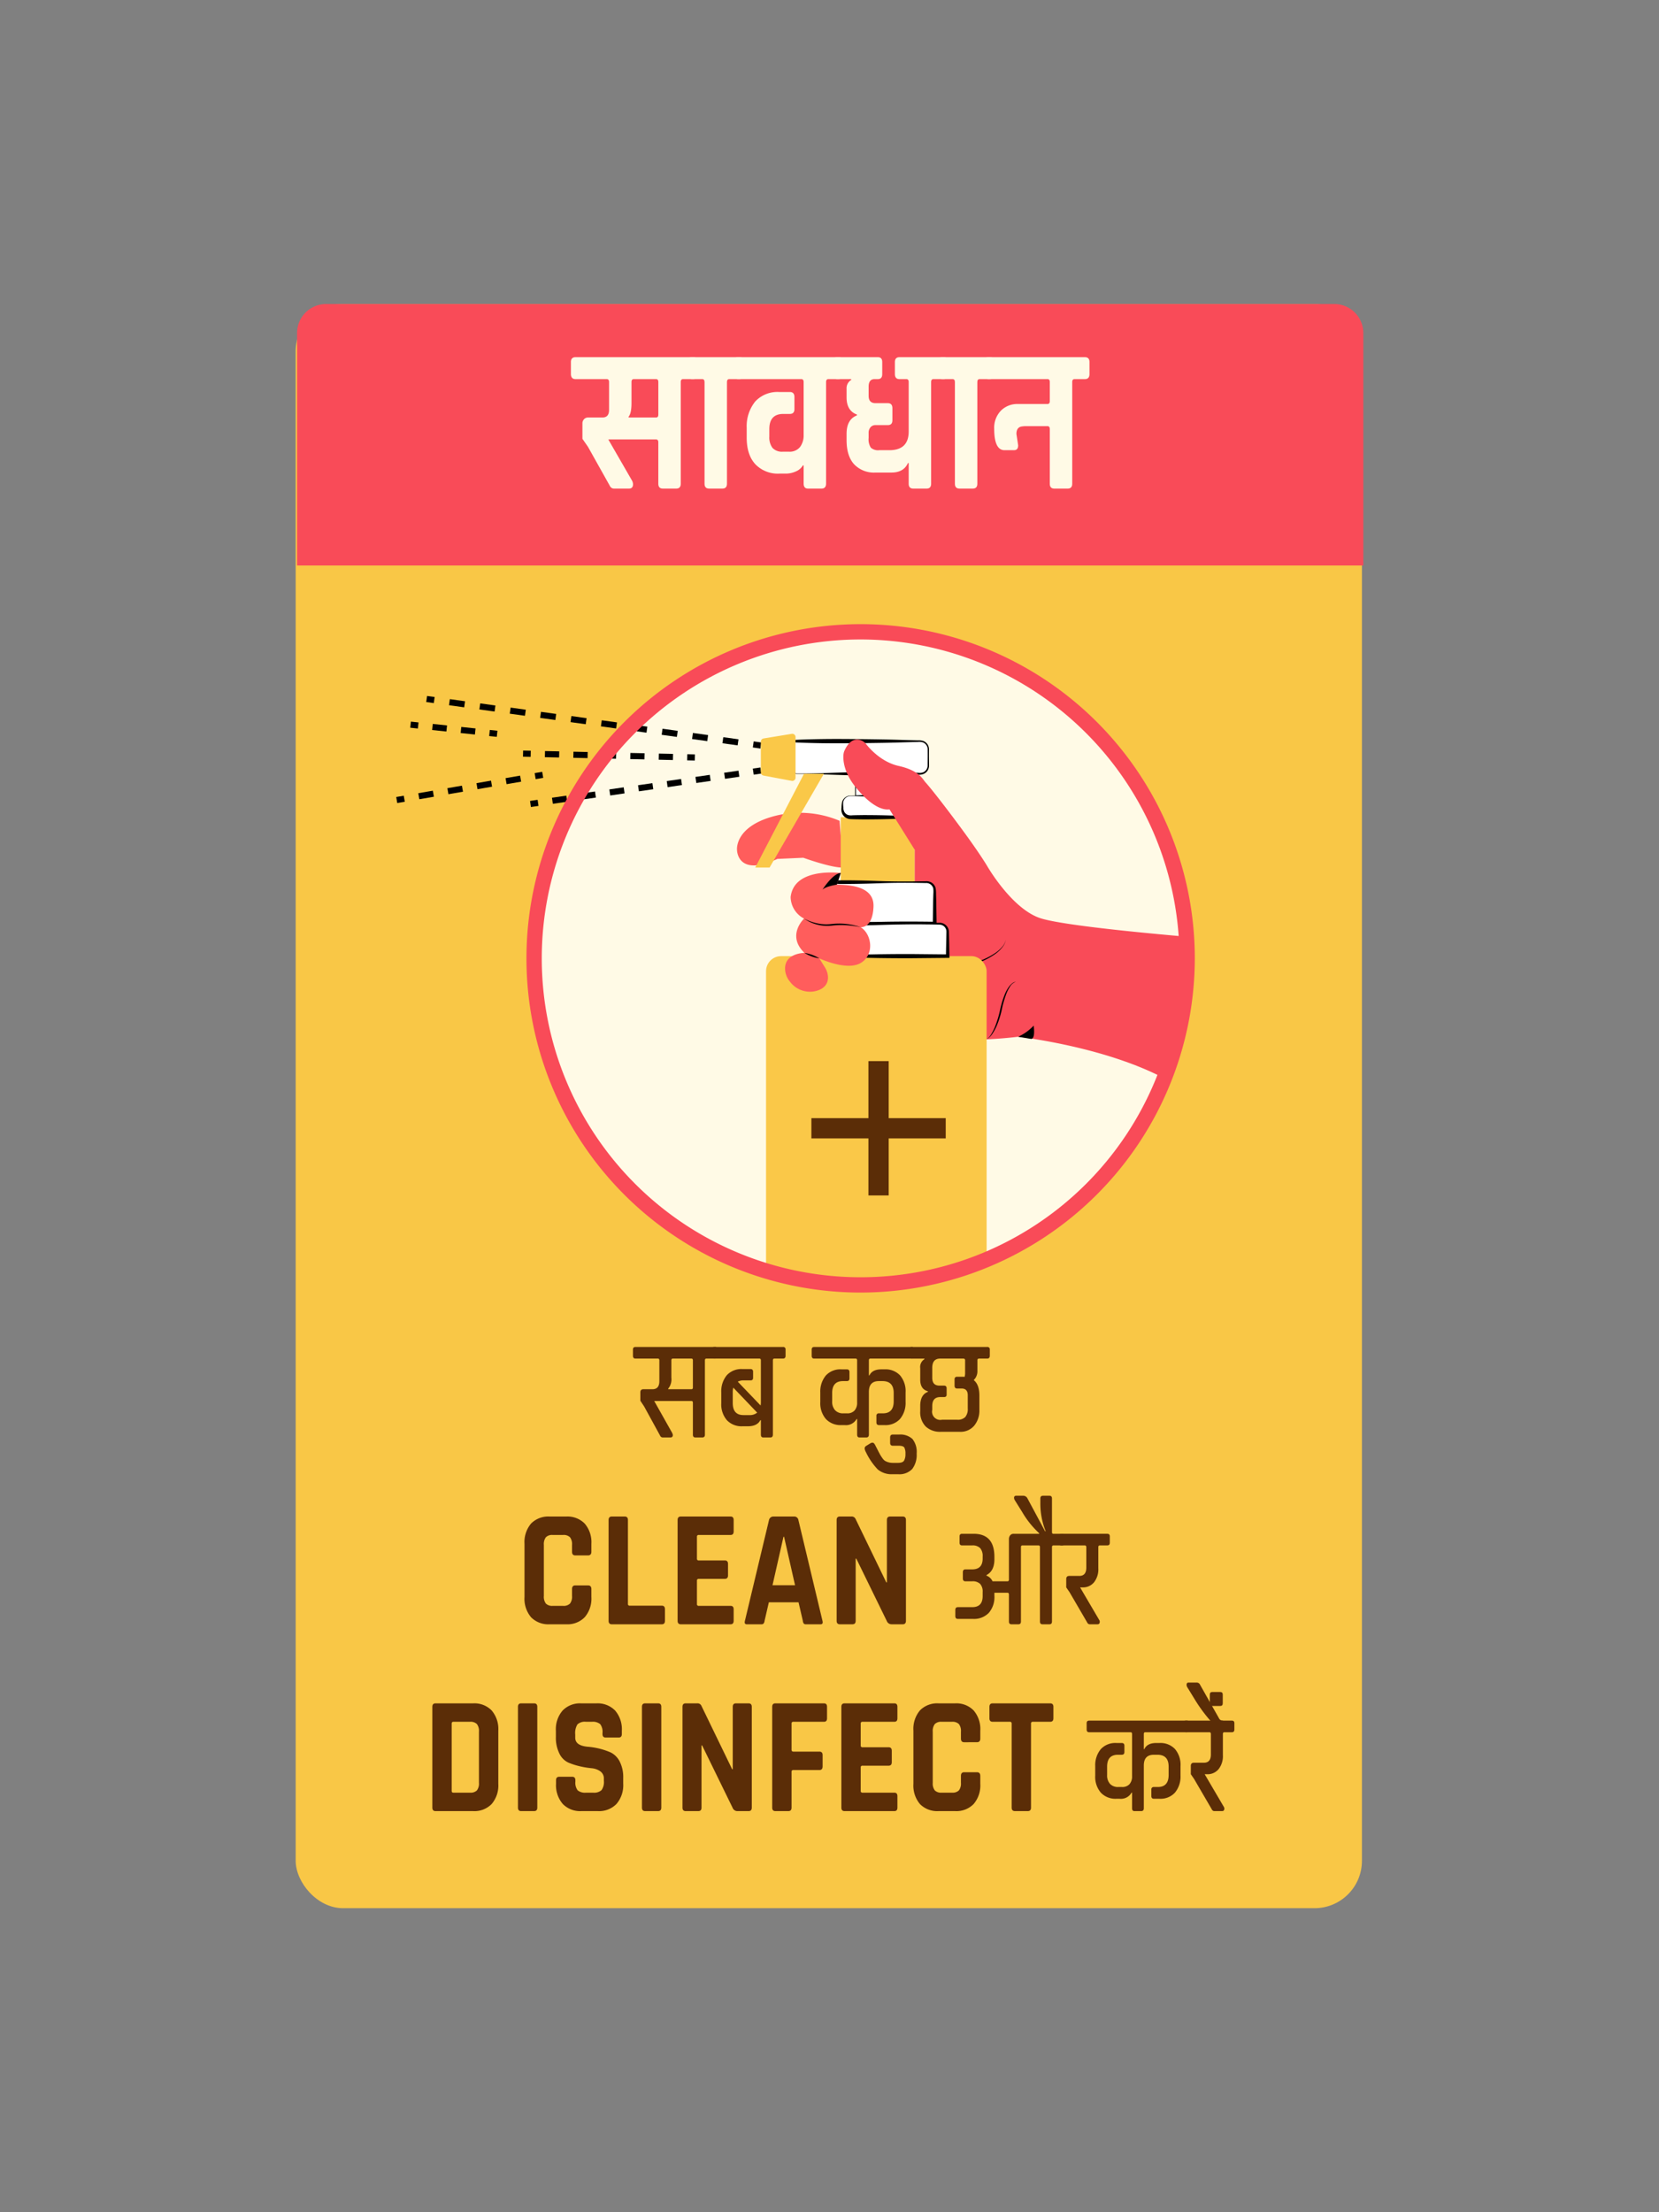 <svg xmlns="http://www.w3.org/2000/svg" data-name="Layer 1" viewBox="0 0 450 600"><rect x="0" y="0" width="450" height="600" fill="#808080" stroke="none"/><defs><clipPath id="a"><circle cx="233.443" cy="259.928" r="88.567" fill="none"/></clipPath></defs><rect width="289.218" height="435.083" x="80.203" y="82.458" fill="#f9c746" rx="12.858"/><circle cx="233.443" cy="259.928" r="88.567" fill="#fffae6"/><rect width="1.661" height="2.077" x="204.516" y="201.014" transform="rotate(-82.053 205.347 202.052)"/><path d="M200.084,202.159l-4.121-.573.229-1.645,4.121.573Zm-8.241-1.146-4.121-.574.229-1.645,4.121.574Zm-8.241-1.147-4.121-.573.229-1.645,4.121.573Zm-8.241-1.146-4.121-.573.229-1.645,4.121.573Zm-8.241-1.146-4.121-.574.229-1.645,4.121.574Zm-8.241-1.147-4.121-.573.229-1.645,4.121.573Zm-8.241-1.146-4.121-.573.229-1.645,4.121.573Zm-8.241-1.146-4.121-.574.229-1.645,4.121.574Zm-8.241-1.147-4.121-.573.229-1.645,4.121.573Zm-8.241-1.146-4.121-.573.229-1.645,4.121.573Z"/><rect width="1.66" height="2.075" x="115.927" y="188.688" transform="rotate(-82.076 116.757 189.726)"/><rect width="2.076" height="1.662" x="204.309" y="208.301" transform="rotate(-8.244 205.348 209.132)"/><path d="M149.957,218.009l-.238-1.645,3.892-.565.238,1.645Zm7.783-1.13-.238-1.645,3.892-.564.238,1.645Zm7.783-1.129-.238-1.645,3.892-.565.238,1.645Zm7.783-1.13-.238-1.645,3.892-.564.238,1.645Zm7.783-1.13-.238-1.645,3.892-.564.238,1.645ZM188.873,212.362l-.238-1.645,3.892-.564.238,1.645Zm7.783-1.13-.238-1.645,3.892-.564.238,1.645Z"/><rect width="2.076" height="1.662" x="143.881" y="217.07" transform="rotate(-8.244 144.919 217.9)"/><rect width="1.661" height="2.077" x="142.088" y="203.384" transform="rotate(-88.707 142.918 204.423)"/><path d="M182.528,206.136l-3.859-.086.037-1.66,3.859.086Zm-7.719-.172-3.859-.086.037-1.66,3.859.086Zm-7.718-.172-3.859-.087.037-1.66,3.859.087Zm-7.719-.173-3.859-.086.037-1.66,3.859.086Zm-7.718-.172-3.859-.086.037-1.66,3.859.086Z"/><rect width="1.661" height="2.076" x="186.613" y="204.377" transform="rotate(-88.733 187.444 205.415)"/><rect width="1.661" height="2.077" x="111.572" y="195.616" transform="rotate(-83.981 112.403 196.654)"/><path d="M128.819,199.22l-3.868-.408.174-1.652,3.868.408Zm-7.735-.815-3.868-.408.174-1.652,3.868.408Z"/><rect width="1.661" height="2.076" x="132.976" y="197.873" transform="rotate(-83.978 133.807 198.911)"/><rect width="2.077" height="1.661" x="107.597" y="215.979" transform="rotate(-9.75 108.636 216.81)"/><path d="M113.745,216.77l-.283-1.637,3.944-.681.283,1.637Zm7.89-1.361-.283-1.637,3.944-.682.283,1.637Zm7.89-1.362-.283-1.637,3.944-.681.283,1.637Zm7.89-1.361-.283-1.637,3.944-.681.283,1.637Z"/><rect width="2.076" height="1.661" x="145.147" y="209.498" transform="rotate(-9.75 146.185 210.328)"/><g clip-path="url(#a)"><path fill="#ff5d5c" d="M227.732,222.618a27.566,27.566,0,0,0-18.404-1.084c-10.154,2.962-9.414,8.99-9.414,8.99s0,7.51,10.947,2.433l7.034-.317s7.87,2.856,10.863,2.644"/><rect width="20.062" height="17.602" x="228.049" y="221.655" fill="#fac848"/><rect width="12.498" height="5.985" x="232.059" y="209.861" fill="#fff"/><path d="M244.667,215.957H231.949v-6.206h12.718Zm-12.497-.221h12.276v-5.765H232.17Z"/><path fill="#fff" d="M215.986,209.861h33.62a2.2,2.2,0,0,0,2.2-2.2v-4.445a2.2,2.2,0,0,0-2.2-2.2H215.522C214.307,201.016,214.771,209.861,215.986,209.861Z"/><path d="M215.986,209.806c7.369.04,14.737-.545,22.106-.423,3.684 0,7.369.14,11.053.222a2.73,2.73,0,0,0,1.265-.136,1.99,1.99,0,0,0,.921-.811,2.159,2.159,0,0,0,.283-1.226l.014-1.382c.015-.921.011-1.842.001-2.763a2.02,2.02,0,0,0-1.343-1.953,3.392,3.392,0,0,0-1.299-.104l-1.382.036-2.763.075q-2.763.092-5.526.138-5.527.09-11.053.122-5.527.022-11.053-.173l-1.382-.062c-.092-.005-.283-.011-.293-.015.052-.023.006-.02-.036.046a1.897,1.897,0,0,0-.217.544,12.727,12.727,0,0,0-.292,2.687,18.623,18.623,0,0,0,.126,2.744,9.796,9.796,0,0,0,.246,1.349,4.205,4.205,0,0,0,.217.644C215.67,209.558,215.798,209.793,215.986,209.806Zm0,.11c-.301-.033-.41-.304-.518-.498a4.328,4.328,0,0,1-.237-.659c-.125-.448-.21-.904-.29-1.36-.149-.914-.242-1.836-.304-2.762a13.425,13.425,0,0,1,.077-2.817,2.45,2.45,0,0,1,.236-.755.712.712,0,0,1,.481-.377c.219-.022.259-.015.397-.024l1.382-.062q5.527-.197,11.053-.172,5.526.023,11.053.122,2.763.045,5.526.138l2.763.075,1.382.036a4.223,4.223,0,0,1,1.433.163,2.398,2.398,0,0,1,1.562,2.324c-.01.921-.014,1.842.001,2.763l.014,1.382a2.565,2.565,0,0,1-.311,1.432,2.422,2.422,0,0,1-1.098,1.007,3.189,3.189,0,0,1-1.444.245c-3.684.082-7.369.222-11.053.222C230.724,210.461,223.355,209.877,215.986,209.916Z"/><rect width="19.605" height="5.809" x="228.506" y="215.846" fill="#fff" rx="2.2"/><path d="M230.706,215.791c1.96.017,3.921-.159,5.881-.29a52.653,52.653,0,0,1,5.881-.113l2.94.152a3.262,3.262,0,0,1,1.535.313,2.45,2.45,0,0,1,1.094,1.133,3.114,3.114,0,0,1,.243,1.513,7.954,7.954,0,0,1-.043,1.51,2.502,2.502,0,0,1-2.327,1.947c-3.921.209-7.841.283-11.761.285-.98-.02-1.96-.019-2.94-.057-.253-.012-.463-.008-.787-.041a2.716,2.716,0,0,1-.849-.281,2.524,2.524,0,0,1-1.157-1.266,3.078,3.078,0,0,1-.162-1.595,8.37,8.37,0,0,1,.167-1.5A2.394,2.394,0,0,1,230.706,215.791Zm0,.11a2.033,2.033,0,0,0-1.99,1.67,8.352,8.352,0,0,0,.043,1.43,2.389,2.389,0,0,0,.303,1.272,1.85,1.85,0,0,0,.905.751,2.809,2.809,0,0,0,1.241.101c.98-.038,1.96-.037,2.94-.057,3.921.003,7.841.077,11.761.285a1.919,1.919,0,0,0,1.95-1.434,7.909,7.909,0,0,0,.08-1.42,2.503,2.503,0,0,0-.223-1.354,1.929,1.929,0,0,0-.968-.883,2.757,2.757,0,0,0-1.342-.11l-2.94.152a52.65,52.65,0,0,1-5.881-.113C234.627,216.06,232.666,215.884,230.706,215.901Z"/><path fill="#f94b58" d="M255.549,281.188s5.87,1.745,20.625,0c0,0,30.779,3.411,46.724,15.786l9.519-42.051s-42.916-3.245-50.532-5.995-14.067-13.962-14.067-13.962-1.904-3.279-6.981-10.166-8.565-11.259-9.81-12.628c-.834-.917-1.666-3.173-7.298-4.442-4.616-1.04-7.793-4.638-8.79-5.903a3.25,3.25,0,0,0-1.774-1.172c-1.14-.274-2.755.02-4.08,2.886a3.316,3.316,0,0,0-.292,1.058c-.144,1.436-.028,5.202,4.015,9.741,0,0,4.548,5.712,8.462,5.183l6.84,10.932V239.257"/><path d="M241.746 249.14a46.691 46.691 0 003.131 3.677 46.08 46.08 0 003.44 3.374 25.055 25.055 0 008.061 5.082 10.96 10.96 0 004.661.657 10.277 10.277 0 002.317-.506c.771-.223 1.527-.486 2.28-.761a19.87 19.87 0 004.275-2.157 9.172 9.172 0 001.81-1.563 4.405 4.405 0 001.121-2.092 4.456 4.456 0 01-1.038 2.161 9.327 9.327 0 01-1.767 1.669 19.983 19.983 0 01-4.278 2.298c-.753.3-1.514.582-2.292.809a10.657 10.657 0 01-2.391.541 11.351 11.351 0 01-4.843-.641 24.726 24.726 0 01-8.143-5.247A44.868 44.868 0 01241.746 249.14zM267.616 281.892a5.053 5.053 0 001.429-1.695 12.82 12.82 0 00.959-2.014 27.766 27.766 0 001.268-4.29 25.753 25.753 0 011.328-4.339 10.027 10.027 0 011.121-1.988 4.785 4.785 0 01.796-.824 1.894 1.894 0 011.023-.468 3.031 3.031 0 00-1.643 1.417 9.913 9.913 0 00-.984 1.992 29.359 29.359 0 00-1.212 4.307 24.556 24.556 0 01-1.385 4.322 12.763 12.763 0 01-1.089 1.999A4.782 4.782 0 01267.616 281.892z"/><rect width="59.826" height="93.38" x="207.79" y="259.324" fill="#fac848" rx="4.075"/><path fill="#fff" d="M223.082,250.523v-9.065a2.2,2.2,0,0,1,2.2-2.2h26.051a2.2,2.2,0,0,1,2.2,2.2v9.065Z"/><path d="M223.043,250.561c-.094-2.044-.214-4.173-.279-6.353l-.053-1.637a8.561,8.561,0,0,1,.03-1.72,2.608,2.608,0,0,1,1.031-1.551,2.828,2.828,0,0,1,1.763-.497c4.258-.103,8.515-.002,12.773.149,4.258.163,8.515.158,12.773.065a2.624,2.624,0,0,1,1.675.409,2.501,2.501,0,0,1,1.031,1.446,9.564,9.564,0,0,1,.117,1.666l.045,1.597.105,6.386.008.512-.527.007c-5.134.07-10.318.087-15.428-.03l-7.612-.192Zm.078-.078,7.776-.258,7.614-.192c5.04-.117,10.007-.1,15.024-.03l-.519.519.105-6.386.045-1.597a9.826,9.826,0,0,0-.006-1.517,1.95,1.95,0,0,0-2.077-1.526c-4.258-.094-8.515-.098-12.773.065-4.258.151-8.515.252-12.773.149a1.922,1.922,0,0,0-1.265.302,1.758,1.758,0,0,0-.723,1.032,9.96,9.96,0,0,0-.094,1.463l-.054,1.556Z"/><path fill="#fff" d="M219.562,259.324v-6.601a2.2,2.2,0,0,1,2.2-2.2h33.092a2.2,2.2,0,0,1,2.2,2.2v6.601Z"/><path d="M219.523,259.363c-.089-2.138-.232-4.39-.273-6.697a2.561,2.561,0,0,1,2.417-2.541l3.34-.045c4.434-.061,8.867-.07,13.301.088,4.434.133,8.867.236,13.301.16l3.334-.053a2.501,2.501,0,0,1,2.441,2.392c.071,2.231.109,4.438.144,6.658l.008.469-.482.005-9.481.091c-3.167.018-6.33-.008-9.478-.053l-9.377-.194Zm.078-.078,9.551-.279,9.369-.195c3.101-.045,6.187-.071,9.269-.052l9.266.091-.474.474.139-6.643a1.902,1.902,0,0,0-1.794-1.901c-1.09-.033-2.212-.057-3.316-.062-4.434-.077-8.867.027-13.301.159-4.434.159-8.867.149-13.301.088l-3.311-.038a1.842,1.842,0,0,0-1.818,1.752C219.828,254.807,219.692,256.989,219.601,259.285Z"/><polygon fill="#5b2d07" points="256.527 303.263 241.058 303.263 241.058 287.796 235.558 287.796 235.558 303.263 220.09 303.263 220.09 308.764 235.558 308.764 235.558 324.232 241.058 324.232 241.058 308.764 256.527 308.764 256.527 303.263"/><polygon fill="#fac848" points="218.093 209.861 204.862 235.295 208.748 235.295 223.479 209.861 218.093 209.861"/><path fill="#fac848" d="M214.745,211.784l-7.651-1.433a.881.881,0,0,1-.719-.866V201.155a.881.881,0,0,1,.739-.87l7.651-1.254a.881.881,0,0,1,1.024.87v11.016A.881.881,0,0,1,214.745,211.784Z"/><path fill="#ff5d5c" d="M228.049,236.786s-12.692-1.714-13.591,6.536a6.699,6.699,0,0,0,3.649,5.817s-4.865,4.548.106,9.308c0,0-5.537,0-5.254,4.558a5.663,5.663,0,0,0,1.322,3.25,6.765,6.765,0,0,0,6.603,2.618c3.103-.603,4.108-2.606,3.569-4.865a5.684,5.684,0,0,0-.722-1.67l-1.498-2.411s7.404,3.49,11.212,1.269,3.067-7.827,0-9.731c0,0,3.279.423,3.49-5.606s-7.827-5.817-9.942-5.923Z"/><path d="M226.991 239.938s-2.962.423-3.913 1.375c0 0 2.856-4.505 4.971-4.526zM218.107 249.14a13.554 13.554 0 003.667 1.312 11.382 11.382 0 003.845.154 17.936 17.936 0 017.824.862 26.013 26.013 0 00-3.883-.525 20.431 20.431 0 00-3.888.1 10.931 10.931 0 01-3.974-.262A10.661 10.661 0 01218.107 249.14zM218.212 258.448a10.534 10.534 0 014.019 1.481 9.893 9.893 0 01-2.085-.533A10.035 10.035 0 01218.212 258.448zM276.174 281.188a13.362 13.362 0 004.204-3.014s.541 3.414-.642 3.611z"/></g><path fill="#f94b58" d="M233.443 350.572a90.644 90.644 0 1190.644-90.644A90.746 90.746 0 01233.443 350.572zm0-177.135a86.491 86.491 0 1086.491 86.491A86.589 86.589 0 00233.443 173.437zM88.45 82.458H361.927a7.871 7.871 0 017.871 7.871V153.371a0 0 0 010 0H80.58a0 0 0 010 0V90.329A7.871 7.871 0 0188.45 82.458z"/><path fill="#fffae6" d="M171.708,131.313q0,1.201-1.093,1.201h-4.108a1.236,1.236,0,0,1-1.092-.744l-5.928-10.582-1.508-2.174v-4.118a1.657,1.657,0,0,1,.441-1.201,1.492,1.492,0,0,1,1.119-.458h3.848q1.819,0,1.82-2.059v-7.551q0-.8-.625-.801h-8.476q-1.248,0-1.248-1.43V98.194q0-1.315,1.248-1.316h31.979q1.248,0,1.248,1.316v3.26q0,1.374-1.248,1.373h-2.808q-.624,0-.624.801v27.57q0,1.317-1.248,1.316h-3.588q-1.248,0-1.248-1.316V119.987q0-.8-.624-.801H164.999l6.396,11.097A2.202,2.202,0,0,1,171.708,131.313ZM170.511,113.237h7.437c.416,0,.624-.266.624-.801v-8.809q0-.8-.624-.801H171.915q-.624,0-.623.801v5.663q0,2.802-.781,3.718Z"/><path fill="#fffae6" d="M195.939,132.514h-3.588q-1.248,0-1.248-1.316V103.628q0-.8-.624-.801h-2.809q-1.248,0-1.248-1.373V98.194q0-1.315,1.248-1.316H200.62q1.247,0,1.247,1.316v3.26q0,1.374-1.247,1.373h-2.809q-.624,0-.624.801v27.57Q197.187,132.515,195.939,132.514Z"/><path fill="#fffae6" d="M224.071,103.628v27.514q0,1.373-1.248,1.373h-3.641q-1.195,0-1.195-1.373v-4.92h-.208a3.868,3.868,0,0,1-1.82,1.602,6.712,6.712,0,0,1-2.964.63h-1.561a8.451,8.451,0,0,1-6.551-2.546q-2.341-2.543-2.341-7.178v-2.689a10.659,10.659,0,0,1,2.313-7.149,8.228,8.228,0,0,1,6.527-2.574h2.859q1.248,0,1.248,1.373v3.261q0,1.315-1.248,1.314h-1.768q-3.797,0-3.797,4.119v2.002a4.741,4.741,0,0,0,.858,3.089,3.496,3.496,0,0,0,2.834,1.03h1.56a3.609,3.609,0,0,0,3.094-1.287,5.249,5.249,0,0,0,.963-3.232V103.628q0-.8-.624-.801H200.203q-1.248,0-1.248-1.373V98.194q0-1.315,1.248-1.316h27.3q1.248,0,1.248,1.316v3.26q0,1.374-1.248,1.373h-2.808Q224.071,102.827,224.071,103.628Z"/><path fill="#fffae6" d="M238.11,102.827h-.884q-1.613,0-1.612,2.06v2.46q0,2.002,1.872,2.002h3.328q1.248,0,1.248,1.373v3.26q0,1.315-1.248,1.315h-3.328a1.745,1.745,0,0,0-1.353.572,2.3,2.3,0,0,0-.52,1.602v1.315a4.165,4.165,0,0,0,.598,2.631,2.93,2.93,0,0,0,2.263.688h2.86q5.147-.057,5.147-5.092V103.628q0-.8-.624-.801h-1.872q-1.248,0-1.248-1.373V98.194q0-1.315,1.248-1.316h12.013q1.248,0,1.248,1.316v3.26q0,1.374-1.248,1.373h-2.809q-.624,0-.624.801v27.57q0,1.317-1.248,1.316h-3.588q-1.248,0-1.248-1.316v-5.605h-.208q-1.144,2.575-4.473,2.574h-4.315a7.414,7.414,0,0,1-5.823-2.26q-2.029-2.259-2.029-6.492v-1.773q0-3.888,2.809-4.977v-.229q-2.808-1.028-2.809-4.633v-2.346a2.584,2.584,0,0,1,1.248-2.402v-.229h-3.795q-1.248,0-1.248-1.43V98.194q0-1.315,1.248-1.316h11.023q1.195,0,1.196,1.316v3.26Q239.307,102.828,238.11,102.827Z"/><path fill="#fffae6" d="M263.851,132.514h-3.588q-1.248,0-1.248-1.316V103.628q0-.8-.625-.801H255.582q-1.248,0-1.248-1.373V98.194q0-1.315,1.248-1.316h12.948q1.248,0,1.248,1.316v3.26q0,1.374-1.248,1.373H265.722q-.624,0-.623.801v27.57Q265.099,132.515,263.851,132.514Z"/><path fill="#fffae6" d="M272.481,122.104q-2.807,0-2.808-5.835a6.651,6.651,0,0,1,1.794-4.862,6.23,6.23,0,0,1,4.654-1.83h8.008q.624,0,.624-.801v-5.148q0-.743-.521-.801H268.114q-1.248,0-1.248-1.373V98.194q0-1.315,1.248-1.316h26.156q1.247,0,1.247,1.316v3.26q0,1.374-1.247,1.373h-2.809q-.624,0-.624.801v27.57q0,1.317-1.248,1.316h-3.588q-1.248,0-1.248-1.316V116.383q0-.8-.624-.801h-5.616a7.572,7.572,0,0,0-1.508.114q-1.301.287-1.3,2.002l.468,3.089q0,1.317-1.144,1.316Z"/><path fill="#5b2d07" d="M182.502,389.198q0,.671-.645.67h-2.113a.76.76,0,0,1-.681-.473l-4.333-7.918L173.692,379.901v-2.245c0-.577.273-.866.823-.866h2.471q1.862,0,1.862-2.206v-5.634c0-.314-.131-.473-.394-.473h-6.088c-.453,0-.681-.262-.681-.788v-1.654q0-.709.681-.709H193.926a.63.63,0,0,1,.716.709v1.694q0,.749-.716.748h-2.328c-.263,0-.394.158-.394.473v20.169q0,.749-.717.749H188.626q-.681,0-.681-.749v-8.666q0-.473-.395-.473H177.452l4.835,8.588A2.045,2.045,0,0,1,182.502,389.198Zm-1.254-12.408h6.303q.394,0,.395-.474v-7.366c0-.314-.132-.473-.395-.473h-5.049c-.264,0-.395.158-.395.473v4.728a3.947,3.947,0,0,1-.859,2.954Z"/><path fill="#5b2d07" d="M193.746 365.326h18.622a.63.63 0 01.716.709v1.694q0 .749-.716.748H210.04c-.263 0-.394.158-.394.473v20.13q0 .788-.681.788h-1.934q-.645 0-.645-.788v-3.899h-.144q-.86 1.654-3.402 1.654h-1.468a5.434 5.434 0 01-4.208-1.654 6.555 6.555 0 01-1.522-4.609v-2.994a6.781 6.781 0 011.522-4.608 5.362 5.362 0 014.208-1.654h2.22q.681 0 .681.748v1.615q0 .709-.681.709h-1.897a3.231 3.231 0 00-1.576.354l6.195 6.46a7.024 7.024 0 00.072-.787V368.95c0-.314-.132-.473-.395-.473H193.746q-.68 0-.681-.748v-1.694Q193.065 365.326 193.746 365.326zm7.914 18.476h1.647a3.094 3.094 0 002.077-.67l-6.481-6.775a4.919 4.919 0 00-.144 1.3v2.876Q198.76 383.801 201.66 383.801zM235.681 368.95v4.097h.143q.788-1.654 3.224-1.654h.896a5.413 5.413 0 014.189 1.635 6.589 6.589 0 011.504 4.629v2.6a6.785 6.785 0 01-1.521 4.609 5.321 5.321 0 01-4.172 1.654h-1.505q-.716 0-.716-.748v-1.733a.63.63 0 01.716-.709h1.039q2.936 0 2.937-3.27v-2.246q0-3.229-3.044-3.229h-.967q-2.723 0-2.722 2.915v11.581q0 .788-.717.788h-1.826q-.645 0-.645-.788v-4.215h-.144a3.293 3.293 0 01-3.223 1.654h-.896a5.435 5.435 0 01-4.208-1.654 6.555 6.555 0 01-1.521-4.609v-2.6a6.785 6.785 0 011.521-4.609 5.365 5.365 0 014.208-1.654h1.469q.715 0 .716.749v1.693q0 .749-.716.749h-1.039q-2.937 0-2.937 3.229v2.246a3.425 3.425 0 00.788 2.422 2.925 2.925 0 002.256.848h1.003a2.599 2.599 0 002.023-.769 3.136 3.136 0 00.698-2.187V368.95c0-.314-.132-.473-.394-.473H220.854q-.68 0-.681-.748v-1.694q0-.709.681-.709h26.429a.63.63 0 01.716.709v1.694q0 .749-.716.748h-11.209C235.811 368.477 235.681 368.635 235.681 368.95zM241.445 391.325v-1.457q0-.788.717-.788h1.683a4.854 4.854 0 013.653 1.201 5.627 5.627 0 011.145 3.959 6.318 6.318 0 01-1.199 4.176 4.776 4.776 0 01-3.85 1.418H242.162a5.856 5.856 0 01-4.064-1.28 18.04 18.04 0 01-3.241-4.746 2.394 2.394 0 01-.322-.985.791.791 0 01.358-.63l1.217-.749a1.086 1.086 0 01.591-.157q.341 0 .663.61.322.611.752 1.458.429.847.645 1.221.215.374.591.906a2.626 2.626 0 00.698.729 4.198 4.198 0 002.113.552h1.396q1.289 0 1.665-.61a3.557 3.557 0 00.376-1.832 3.473 3.473 0 00-.304-1.714q-.305-.492-1.522-.492H242.162Q241.446 392.113 241.445 391.325z"/><path fill="#5b2d07" d="M247.247 365.326h20.52a.63.63 0 01.717.709v1.654c0 .526-.239.788-.717.788H265.582c-.311 0-.465.145-.465.434v2.876a3.302 3.302 0 01-1.003 2.521q1.54 1.222 1.54 4.176v3.979a6.401 6.401 0 01-1.379 4.176 4.807 4.807 0 01-3.957 1.694h-5.121a5.647 5.647 0 01-4.101-1.438 5.516 5.516 0 01-1.486-4.155V381.319q0-3.032 2.077-3.82v-.158q-2.077-.551-2.077-3.151v-3.112a2.48 2.48 0 011.146-2.441v-.158H247.247c-.453 0-.681-.262-.681-.788v-1.654Q246.566 365.326 247.247 365.326zm12.354 8.075h1.469a2.943 2.943 0 01.573.04 3.447 3.447 0 00.143-1.063v-3.428a.423.423 0 00-.43-.473H255.018q-2.147 0-2.148 2.521v2.679q0 2.127 1.934 2.127h1.254q.716 0 .716.748v1.694q0 .671-.716.67h-1.003q-2.184 0-2.185 2.442v1.024a2.233 2.233 0 002.65 2.679h4.154a2.814 2.814 0 002.148-.729 3.364 3.364 0 00.681-2.344V378.444q0-1.852-1.684-1.852h-1.218q-.68 0-.68-.788V374.111Q258.922 373.401 259.601 373.401zM153.593 440.54h-4.504a6.55 6.55 0 01-5.042-1.909 7.782 7.782 0 01-1.776-5.5V418.722a7.783 7.783 0 011.776-5.5 6.55 6.55 0 015.042-1.909h4.504a6.523 6.523 0 015.021 1.932 7.742 7.742 0 011.797 5.478v2.136q0 1-.909 1h-3.471q-.867 0-.868-1v-1.863a3.054 3.054 0 00-.558-2.068 2.446 2.446 0 00-1.88-.613H149.915a2.383 2.383 0 00-1.839.613 3.054 3.054 0 00-.558 2.068v13.863a3.054 3.054 0 00.558 2.068 2.387 2.387 0 001.839.613h2.81a2.45 2.45 0 001.88-.613 3.054 3.054 0 00.558-2.068v-1.863q0-1.0.868-1h3.471q.908 0 .909 1v2.136a7.744 7.744 0 01-1.797 5.478A6.519 6.519 0 01153.593 440.54zM179.541 440.54H165.947q-.869 0-.868-.955V412.267q0-.954.868-.954h3.512q.869 0 .868.954v22.727a.44.44 0 00.496.5h8.718q.826 0 .827 1v3.091Q180.368 440.54 179.541 440.54zM198.177 440.54H184.665q-.867 0-.867-.955V412.267q0-.954.867-.954h13.512q.826 0 .827.954v3.091q0 .955-.827.955h-8.636a.441.441 0 00-.496.5v5.909a.441.441 0 00.496.5h7.065q.869 0 .868.954v3.091q0 .955-.868.954h-7.065a.441.441 0 00-.496.5v6.318a.44.44 0 00.496.5h8.636q.826 0 .827.954v3.091Q199.004 440.54 198.177 440.54zM206.523 440.54h-3.967q-.744 0-.496-.955l6.529-27.317a1.199 1.199 0 011.239-.954h5.496a1.129 1.129 0 011.239.954l6.528 27.317q.249.955-.495.955h-3.967a.763.763 0 01-.62-.205 1.635 1.635 0 01-.248-.75l-1.157-5h-8.058l-1.156 5a1.485 1.485 0 01-.269.75A.775.775 0 01206.523 440.54zm5.991-23.727L209.54 429.949h6.115l-2.975-13.136zM231.233 440.54h-3.43q-.869 0-.868-.955V412.267q0-.954.868-.954h3.099a1.143 1.143 0 011.157.637l8.347 17.227h.165V412.267q0-.954.868-.954h3.43q.867 0 .867.954v27.317q0 .955-.867.955h-3.017a1.377 1.377 0 01-1.322-.909l-8.265-16.908h-.165v16.862Q232.101 440.54 231.233 440.54zM285.704 415.998h2.363a.63.63 0 01.716.709V418.401q0 .749-.716.748h-2.328c-.263 0-.394.158-.394.473v20.169q0 .749-.681.749H282.767q-.681 0-.681-.749V419.622c0-.314-.132-.473-.394-.473h-4.369c-.264 0-.395.158-.395.473v20.169q0 .749-.68.749h-1.898q-.681 0-.681-.749v-7.327c0-.314-.131-.473-.394-.473h-3.545v.827a6.538 6.538 0 01-1.522 4.629 5.559 5.559 0 01-4.279 1.635h-4.083q-.716 0-.716-.748v-1.694q0-.747.716-.748h3.868q2.829 0 2.829-2.994V431.795a3.092 3.092 0 00-.681-2.206 2.863 2.863 0 00-2.148-.709h-1.862q-.681 0-.681-.788v-1.654q0-.788.681-.788h1.862q2.829 0 2.829-2.954v-.552a3.235 3.235 0 00-.681-2.266 2.817 2.817 0 00-2.148-.729h-2.758q-.681 0-.681-.748v-1.694q0-.709.681-.709h3.151q5.622 0 5.623 6.264v.63q0 3.192-2.149 4.294v.158a2.992 2.992 0 011.647 1.536h4.047c.263 0 .394-.158.394-.473V417.495a1.646 1.646 0 01.341-1.083 1.157 1.157 0 01.948-.414H281.872v-.157a24.611 24.611 0 01-4.584-5.712l-2.041-3.27a1.199 1.199 0 01-.18-.591.514.514 0 01.573-.591h1.791a1.287 1.287 0 011.218.63l4.834 9.021.144-.039a20.141 20.141 0 01-1.433-7.761v-1.103q0-.749.716-.748H284.665q.68 0 .681.748v9.1Q285.346 415.998 285.704 415.998z"/><path fill="#5b2d07" d="M294.657 425.176v-5.555c0-.288-.12-.446-.358-.473h-6.41q-.68 0-.681-.748v-1.694q0-.709.681-.709h12.462q.681 0 .681.709V418.401q0 .749-.681.748h-2.041c-.263 0-.394.158-.394.473v5.752a5.682 5.682 0 01-1.164 3.781 3.849 3.849 0 01-3.098 1.379h-.681l5.157 8.784a.959.959 0 01.179.513q0 .709-.608.709h-2.113a.76.76 0 01-.681-.473l-4.799-8.233-.895-1.3v-2.245c0-.578.273-.867.823-.867h2.722Q294.657 427.422 294.657 425.176zM117.271 490.257V462.939q0-.955.868-.954h10.206a6.519 6.519 0 015.021 1.932 7.741 7.741 0 011.797 5.477v14.409a7.739 7.739 0 01-1.797 5.477 6.519 6.519 0 01-5.021 1.932h-10.206Q117.271 491.211 117.271 490.257zm5.702-4.046h4.504a2.447 2.447 0 001.881-.613 3.058 3.058 0 00.558-2.068V469.666a3.058 3.058 0 00-.558-2.067 2.447 2.447 0 00-1.881-.614h-4.504c-.304 0-.454.167-.454.5v18.227C122.519 486.045 122.67 486.211 122.974 486.211zM145.741 462.939v27.317q0 .954-.867.954h-3.513q-.867 0-.867-.954V462.939q0-.955.867-.954h3.513Q145.741 461.985 145.741 462.939zM150.824 483.757v-.909q0-.954.867-.954H155.204q.867 0 .867.954v.364a3.408 3.408 0 00.62 2.363 3.145 3.145 0 002.272.636h1.942a3.014 3.014 0 002.252-.682 3.774 3.774 0 00.641-2.545v-.546a2.349 2.349 0 00-.972-2.022 4.801 4.801 0 00-2.417-.841 23.864 23.864 0 01-3.12-.522 18.814 18.814 0 01-3.119-1 5.08 5.08 0 01-2.417-2.409 9.636 9.636 0 01-.972-4.613v-1.591a7.766 7.766 0 011.818-5.5 6.547 6.547 0 015.041-1.954h4.132a6.603 6.603 0 015.083 1.954 7.77 7.77 0 011.818 5.5v.863q0 .955-.868.954h-3.513q-.867 0-.867-.954V470.03a3.496 3.496 0 00-.62-2.409 3.149 3.149 0 00-2.272-.637h-1.611a2.936 2.936 0 00-2.294.705 4.465 4.465 0 00-.599 2.75v.863q0 2.137 3.389 2.454a19.407 19.407 0 016.239 1.546 5.512 5.512 0 012.417 2.432 9.163 9.163 0 01.971 4.478v1.545a7.771 7.771 0 01-1.817 5.5 6.548 6.548 0 01-5.041 1.954h-4.505a6.547 6.547 0 01-5.041-1.954A7.771 7.771 0 01150.824 483.757zM179.376 462.939v27.317q0 .954-.868.954H174.996q-.869 0-.868-.954V462.939q0-.955.868-.954h3.512Q179.376 461.985 179.376 462.939zM189.417 491.211h-3.43q-.867 0-.867-.954V462.939q0-.955.867-.954h3.1a1.141 1.141 0 011.156.636l8.347 17.227h.166v-16.908q0-.955.867-.954h3.43q.869 0 .868.954v27.317q0 .954-.868.954h-3.017a1.377 1.377 0 01-1.322-.909l-8.264-16.908h-.165v16.863Q190.285 491.21 189.417 491.211zM213.837 491.211h-3.512q-.869 0-.868-.954V462.939q0-.955.868-.954h13.181q.826 0 .827.954V466.03q0 .955-.827.954h-8.305a.44.44 0 00-.496.5V474.53q0 .545.496.545h7.065q.867 0 .868.955v3.045q0 1-.868 1h-7.065a.44.44 0 00-.496.5v9.682Q214.705 491.21 213.837 491.211zM242.597 491.211H229.085q-.869 0-.868-.954V462.939q0-.955.868-.954H242.597q.826 0 .826.954V466.03q0 .955-.826.954h-8.636a.44.44 0 00-.496.5v5.909a.44.44 0 00.496.5h7.065q.867 0 .868.954v3.091q0 .955-.868.955h-7.065a.44.44 0 00-.496.5v6.317a.44.44 0 00.496.5h8.636q.826 0 .826.955v3.091Q243.423 491.21 242.597 491.211zM259.083 491.211H254.579a6.543 6.543 0 01-5.041-1.909 7.781 7.781 0 01-1.777-5.499V469.393a7.785 7.785 0 011.777-5.5 6.545 6.545 0 015.041-1.908h4.504a6.519 6.519 0 015.021 1.932 7.741 7.741 0 011.798 5.477V471.53q0 1-.909 1H261.521q-.869 0-.868-1v-1.864a3.053 3.053 0 00-.558-2.067 2.446 2.446 0 00-1.88-.614h-2.811a2.385 2.385 0 00-1.839.614 3.058 3.058 0 00-.558 2.067V483.529a3.058 3.058 0 00.558 2.068 2.385 2.385 0 001.839.613h2.811a2.446 2.446 0 001.88-.613 3.052 3.052 0 00.558-2.068v-1.863q0-.999.868-1h3.471q.908 0 .909 1v2.137a7.74 7.74 0 01-1.798 5.477A6.519 6.519 0 01259.083 491.211zM278.793 491.211h-3.471q-.91 0-.909-.954V467.484c0-.333-.152-.5-.455-.5h-4.71q-.869 0-.868-.954v-3.091q0-.955.868-.954h15.619q.867 0 .867.954V466.03q0 .955-.867.954h-4.711a.441.441 0 00-.496.5v22.772Q279.66 491.21 278.793 491.211zM310.257 470.294v4.097h.143q.788-1.655 3.224-1.654h.895a5.409 5.409 0 014.189 1.635 6.587 6.587 0 011.504 4.628v2.601a6.781 6.781 0 01-1.521 4.608 5.319 5.319 0 01-4.172 1.655h-1.505q-.716 0-.716-.749v-1.733a.63.63 0 01.716-.709h1.039q2.936 0 2.937-3.27V479.157q0-3.23-3.044-3.23h-.967q-2.723 0-2.722 2.915v11.581c0 .526-.239.788-.717.788h-1.826c-.43 0-.645-.262-.645-.788v-4.215h-.144A3.292 3.292 0 01303.703 487.863h-.895a5.433 5.433 0 01-4.208-1.655 6.551 6.551 0 01-1.521-4.608V478.999a6.783 6.783 0 011.521-4.608 5.362 5.362 0 014.208-1.654h1.469q.715 0 .716.748v1.694q0 .749-.716.748h-1.039q-2.937 0-2.937 3.23V481.402a3.426 3.426 0 00.788 2.423 2.928 2.928 0 002.256.847h1.003a2.598 2.598 0 002.023-.768 3.138 3.138 0 00.698-2.187V470.294c0-.315-.132-.473-.394-.473H295.431q-.68 0-.681-.749v-1.693q0-.709.681-.709h26.429a.63.63 0 01.716.709v1.693q0 .749-.716.749h-11.209Q310.256 469.821 310.257 470.294z"/><path fill="#5b2d07" d="M328.448,475.847v-5.554q0-.434-.358-.473h-6.41q-.68,0-.68-.749v-1.693q0-.709.68-.709H334.142q.68,0,.681.709v1.693q0,.749-.681.749h-2.041c-.264,0-.395.157-.395.473v5.751a5.678,5.678,0,0,1-1.164,3.782,3.848,3.848,0,0,1-3.098,1.378h-.68l5.156,8.785a.958.958,0,0,1,.18.512q0,.709-.609.709H329.38a.757.757,0,0,1-.681-.473l-4.799-8.232-.896-1.301v-2.245q0-.866.824-.866h2.722Q328.448,478.093,328.448,475.847Z"/><path fill="#5b2d07" d="M331.564,466.67h.179v1.496h-2.077a41.336,41.336,0,0,1-5.658-7.366L322.002,457.53a1.269,1.269,0,0,1-.143-.591q0-.59.537-.591H324.581a.966.966,0,0,1,.931.591l5.121,9.061A1.115,1.115,0,0,0,331.564,466.67Z"/><path fill="#5b2d07" d="M331.671,459.618v2.324q0,.749-.645.748h-2.256q-.608,0-.608-.748v-2.324q0-.709.608-.709h2.256Q331.671,458.909,331.671,459.618Z"/></svg>